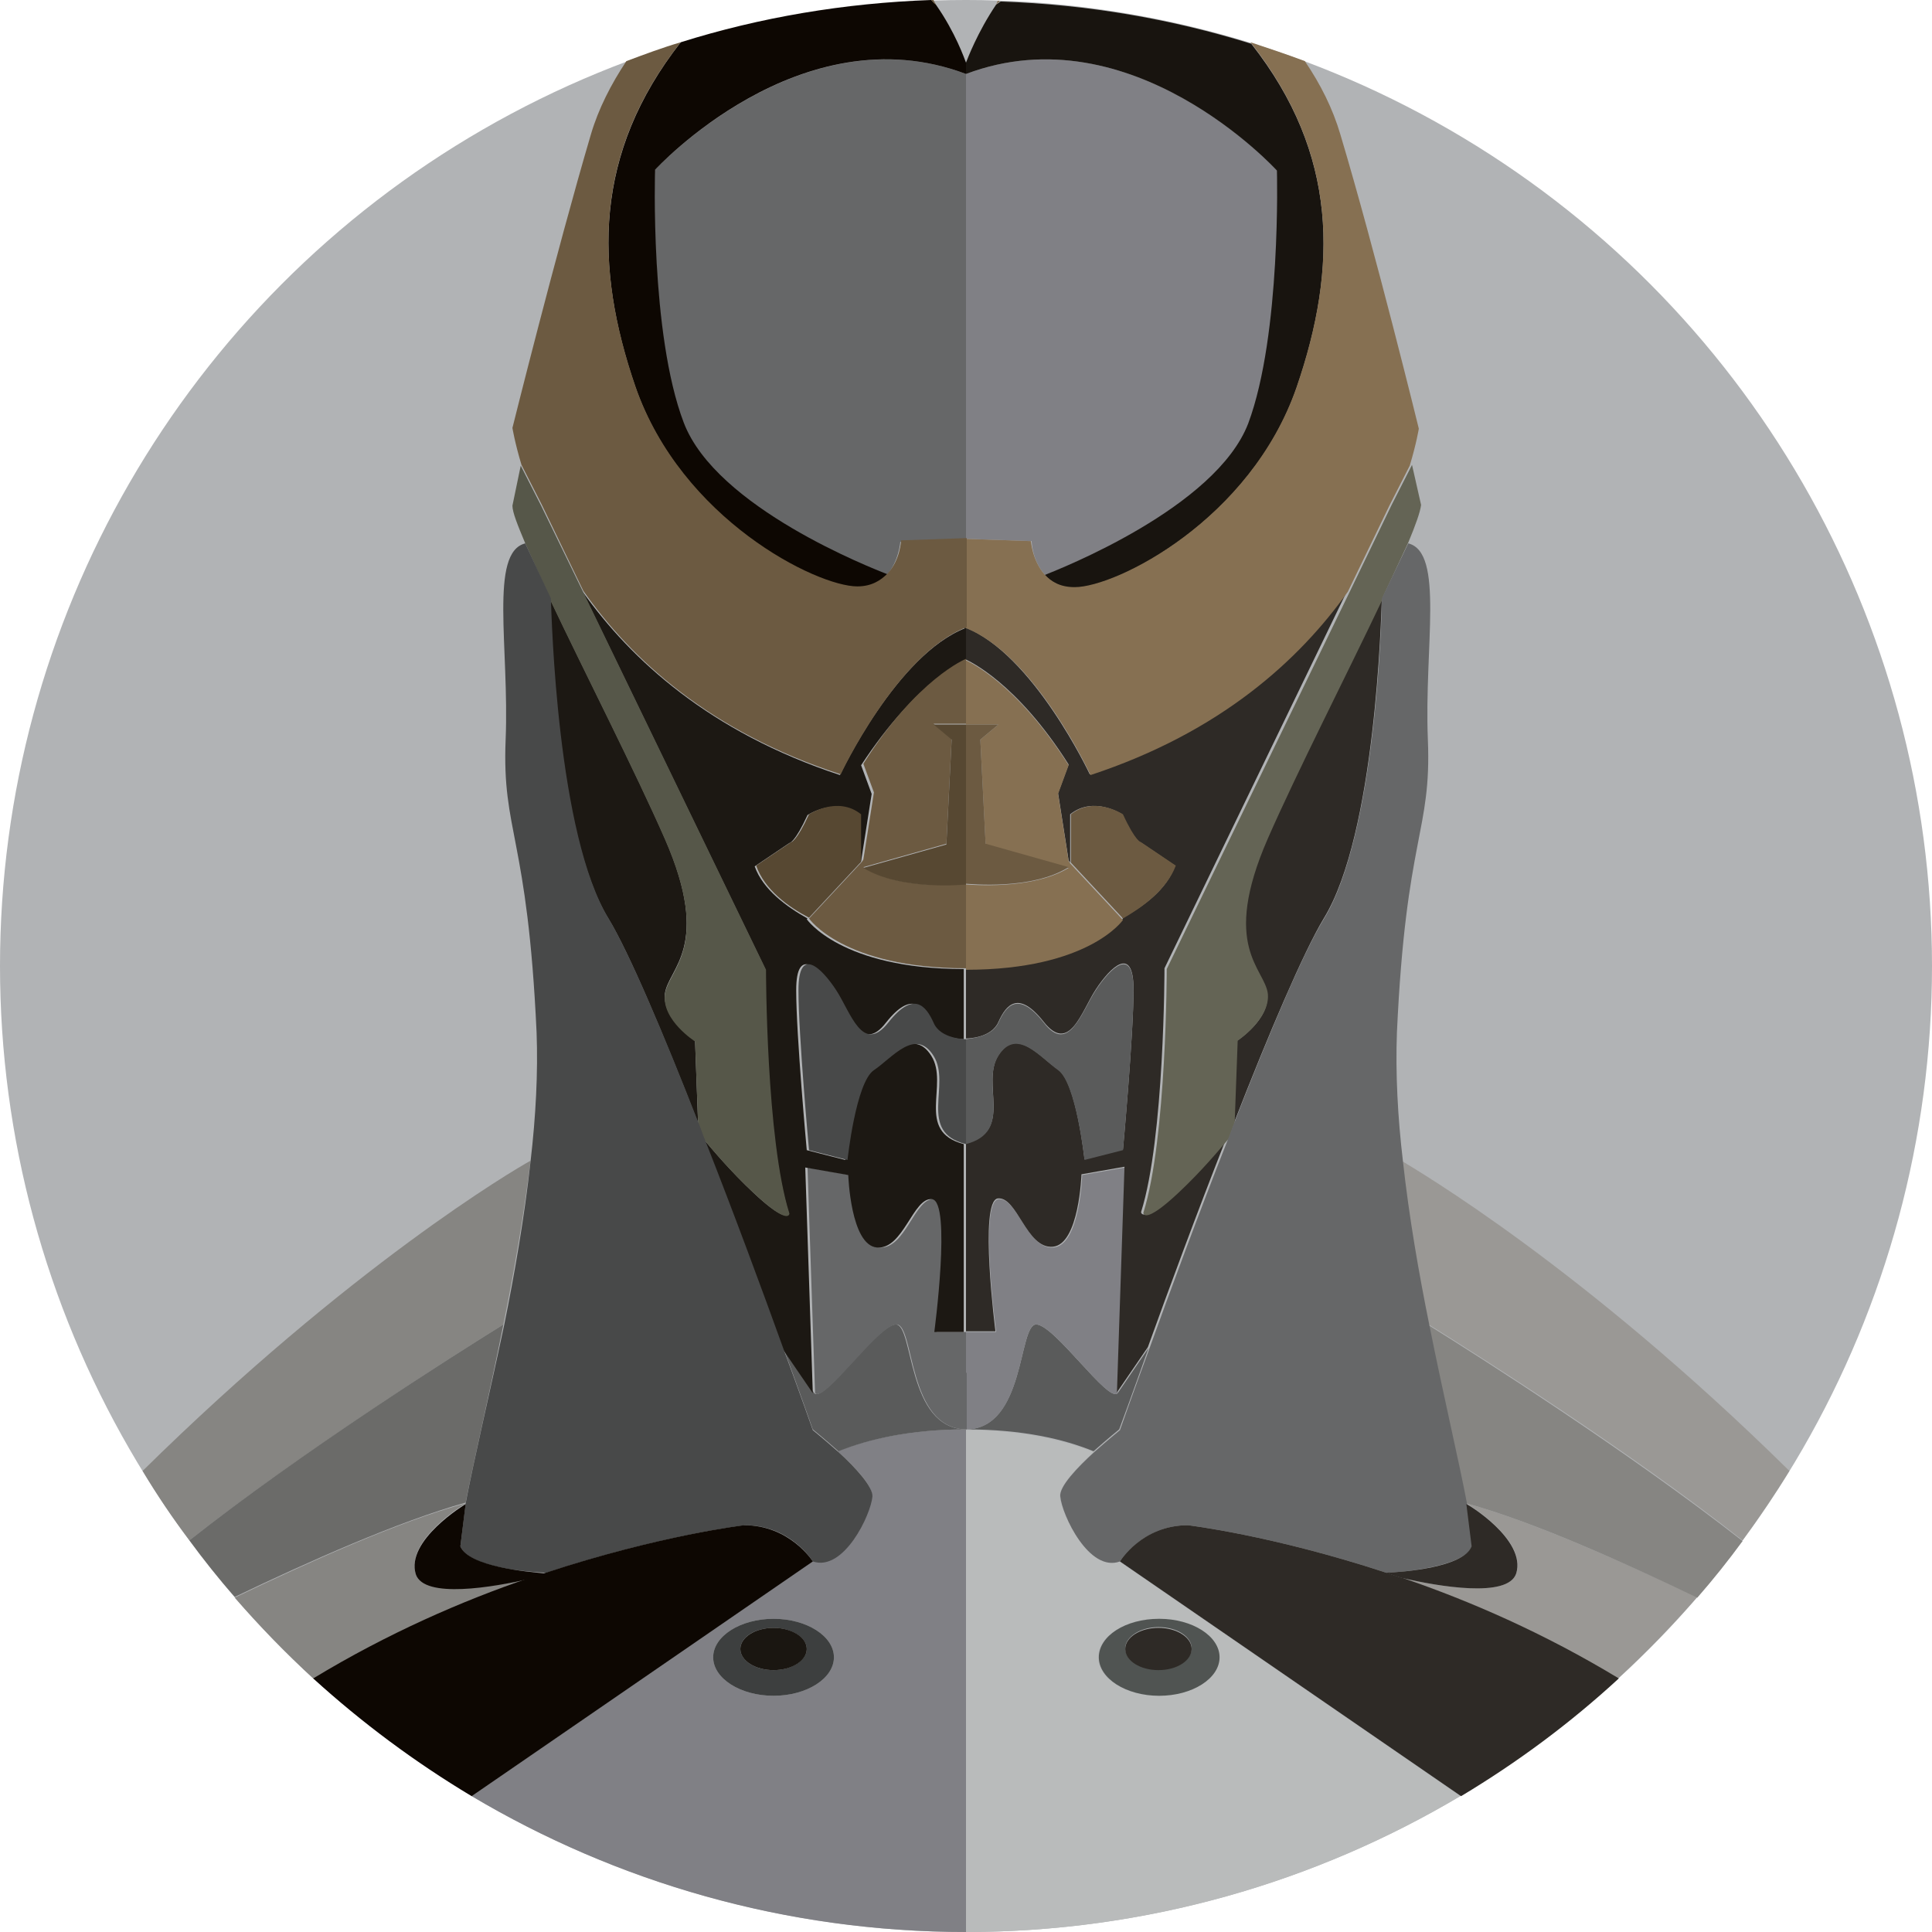 <svg xmlns="http://www.w3.org/2000/svg" width="256" height="256"><circle fill="#B1B3B5" cx="128" cy="128" r="128"/><path fill="#9A9895" d="M194.3 199.2s8.1 4.8 6.6 9.3c-1.1 3.3-10.3 1.7-15.1.6 8.8 3 18.7 7.3 28.6 13.3 3.7-3.4 7.2-7 10.5-10.8-9.9-4.6-21.8-10-30.6-12.4zm-5-23.7c6.9 4.3 26.5 16.7 41.6 28.6 2.2-3 4.3-6.1 6.2-9.2-27.5-27.1-49.3-39.8-51.4-41.1.9 7.3 2.2 14.8 3.6 21.7zm5 23.7z"/><path fill="#868582" d="M194.3 199.2c8.8 2.4 20.8 7.8 30.6 12.5 2.1-2.4 4.1-4.9 6-7.5-15.2-11.9-34.7-24.3-41.6-28.6 1.9 9.4 3.9 17.8 5 23.6z"/><path fill="#B9BBBB" d="M140.4 198.3c-.1-1.3 2.3-3.9 4.5-5.9-4-1.6-9.5-2.9-16.9-2.9V256c23.9 0 46.3-6.6 65.5-18l-45.2-31.1c-4 1.4-7.6-6.2-7.9-8.6zm21.1 21.3c0 2.8-3.6 5.1-8 5.1s-8-2.3-8-5.1 3.6-5.1 8-5.1c4.5 0 8 2.3 8 5.1z"/><path fill="#5A5B5B" d="M152.2 178.6l-4.1 6c-1.2 1.4-8.4-9.1-10.8-9.1-2.4 0-1.4 13.8-9.3 13.9 7.5 0 13 1.3 16.9 2.9 1.8-1.6 3.4-2.9 3.4-2.9s1.6-4.3 3.9-10.8z"/><path fill="#808085" d="M138.5 76.2c2-.8 22.7-8.8 27-20.1 4.5-11.8 3.8-33.5 3.8-33.5S150 1.5 128 9.8v61.6l8.7.3c0 .1.1 2.7 1.8 4.5zM128 181.9v7.5c7.9 0 6.9-13.9 9.3-13.9 2.4 0 9.6 10.5 10.8 9.1l1-29.9-5.7 1s-.3 9.3-3.8 9.6c-3.5.3-4.8-6.7-7.3-6.4-2.6.3-.3 17.6-.3 17.6h-4v5.4z"/><path fill="#18140F" d="M132 .6c-2.5 3.7-3.8 7.2-4 7.7v1.5c22-8.3 41.2 12.8 41.2 12.8s.6 21.7-3.8 33.5c-4.3 11.2-25 19.3-27 20.1.9.9 2.1 1.7 4 1.7 5.4 0 23.3-8.9 29.4-26.5 5.5-16 5.5-31-6-45.6C155.2 2.5 144.1.6 132.6.2c-.2.1-.4.3-.6.4-.1.1 0 .1 0 0z"/><path fill="#2E2A26" d="M183.1 79.4c-4.6 9.7-11.3 22.8-15.2 31.7-6.3 14.4-.4 17.2 0 20.6.4 3.4-4 6.2-4 6.2l-.4 10.9c4.6-11.8 9.2-22.6 11.9-27.1 6.9-11.2 7.6-40 7.7-42.3z"/><path fill="#2E2A26" d="M128 87.4c.4.2 6.7 3 13.6 13.9l-1.4 3.8 1.4 8.9.2.3v-6.4c3.1-2.5 6.9 0 6.9 0 1.7 3.7 2.4 3.7 2.4 3.7l4.6 3.1c-1.1 3.2-4.3 5.5-7 6.9l.1.1s-4.5 6.6-20.8 6.6v9.3c.4 0 3.4-.1 4.3-2.2 1-2.2 2.6-4.3 6 0s5-1.4 6.9-4.3c1.9-2.9 5-6 5 0s-1.4 21.2-1.4 21.2l-5.1 1.3s-1.1-10.3-3.5-11.9-5.5-5.7-7.9-1.9c-2.4 3.8 2.1 10-4.3 11.7v24.9h3.9s-2.2-17.2.3-17.6c2.6-.3 3.8 6.7 7.3 6.4 3.5-.3 3.8-9.6 3.8-9.6l5.7-1-1 29.9 4.1-6c2.7-7.5 6.5-17.8 10.4-27.7-1.1 1.4-3.5 4.2-6.7 7.2-4.6 4.3-4.6 2.6-4.6 2.6 3.1-9.8 3.1-32.3 3.1-32.3l24.2-50c-6.3 9-16.8 18.7-34.1 24.3 0 0-7.5-16-16.6-19.5v4.3h.2z"/><path fill="#867052" d="M131.9.7l.6-.6h-.3c-.1.3-.2.5-.3.6.1 0 0 0 0 0zm39.9 50.6c-6.1 17.6-23.9 26.5-29.4 26.5-1.9 0-3.1-.7-4-1.7-1.6-1.8-1.8-4.4-1.8-4.4l-8.7-.3v11.8c9.2 3.5 16.6 19.5 16.6 19.5 17.3-5.7 27.7-15.3 34.1-24.3l5.5-11.4 2.7-5.3c.9-3 1.2-4.9 1.2-4.9s-5.7-23.3-10.4-39c-1-3.4-2.6-6.6-4.7-9.7-2.4-.9-4.8-1.7-7.2-2.5 11.6 14.7 11.6 29.7 6.1 45.7z"/><path fill="#6C5A41" d="M155.8 114.7l-4.6-3.1s-.7 0-2.4-3.7c0 0-3.8-2.5-6.9 0v6.4l6.9 7.4c2.6-1.5 5.8-3.8 7-7z"/><path fill="#867052" d="M132.3 96l-2.4 2 .7 13.9 11 3.1c-4.9 3-13.2 2.2-13.6 2.2v11.3c16.3 0 20.8-6.6 20.8-6.6l-.1-.1-6.9-7.4-.2-.3-1.4-8.9 1.4-3.8c-6.9-10.9-13.2-13.7-13.6-13.9V96h4.3z"/><path fill="#6C5A41" d="M141.6 114.9l-11-3.1-.7-13.8 2.4-2H128v21.1c.4 0 8.7.9 13.6-2.2z"/><path fill="#646455" d="M154.6 128.4s0 22.5-3.1 32.3c0 0 0 1.7 4.6-2.6 3.2-3 5.5-5.8 6.7-7.2.3-.7.5-1.4.8-2.1l.4-10.9s4.3-2.9 4-6.2c-.4-3.4-6.3-6.2 0-20.6 3.9-8.9 10.6-22 15.2-31.7v-.2l3.4-7.3c1-2.4 1.6-4.1 1.7-5l-1.2-5.3-2.7 5.3-5.5 11.4-24.3 50.1z"/><path fill="#5A5B5B" d="M132.3 139.9c2.4-3.8 5.5.2 7.9 1.9s3.5 11.9 3.5 11.9l5.1-1.3s1.4-15.2 1.4-21.2-3.1-2.9-5 0-3.6 8.6-6.9 4.3c-3.4-4.3-5-2.2-6 0-.9 2-3.9 2.1-4.3 2.2v13.9c6.4-1.7 1.9-7.9 4.3-11.7z"/><path fill="#666768" d="M183.1 79.3v.2c0 2.3-.8 31.1-7.7 42.3-2.7 4.4-7.3 15.3-11.9 27.1-.3.7-.5 1.4-.8 2.1-3.9 9.9-7.7 20.2-10.4 27.7-2.4 6.5-3.9 10.8-3.9 10.8s-1.6 1.3-3.4 2.9c-2.2 2-4.7 4.6-4.5 5.9.2 2.4 3.8 10.1 7.9 8.6 0 0 3-4.8 9-4.8 0 0 11.1 1.3 26.3 6.3 2.4-.1 10.2-.8 11.4-3.5l-.7-5.6c-1.1-5.8-3.1-14.2-5-23.7-1.4-6.9-2.7-14.4-3.5-21.7-.7-5.9-1-11.7-.8-17.1 1.2-26.1 4.6-26.5 4.1-38.8s2.2-24.8-2.6-26l-3.5 7.3z"/><path fill="#2E2A26" d="M194.3 199.3l.7 5.6c-1.1 2.8-9 3.4-11.4 3.5.7.2 1.4.5 2.2.7 4.8 1.1 14 2.7 15.1-.6 1.4-4.5-6.6-9.3-6.6-9.2z"/><path fill="#2E2A26" d="M183.7 208.4c-15.2-5-26.3-6.3-26.3-6.3-6.1 0-9 4.8-9 4.8l45.2 31.1c7.5-4.5 14.5-9.7 20.9-15.6-9.9-6-19.8-10.3-28.6-13.3-.8-.2-1.5-.5-2.2-.7z"/><path fill="#505452" d="M145.6 219.6c0 2.8 3.6 5.1 8 5.1s8-2.3 8-5.1-3.6-5.1-8-5.1c-4.5 0-8 2.3-8 5.1zm7.9-4c2.5 0 4.4 1.3 4.4 2.8 0 1.6-2 2.8-4.4 2.8-2.5 0-4.4-1.3-4.4-2.8 0-1.5 2-2.8 4.4-2.8z"/><ellipse fill="#2E2A26" cx="153.5" cy="218.5" rx="4.4" ry="2.8"/><path fill="#868582" d="M61.7 199.2zm-6.6 9.3c-1.4-4.5 6.6-9.3 6.6-9.3-8.8 2.4-20.8 7.8-30.6 12.5 3.3 3.8 6.8 7.4 10.5 10.8 9.9-6 19.8-10.3 28.6-13.3-4.8 1-14 2.6-15.1-.7zm15.2-54.7c-2.2 1.2-23.9 14-51.4 41.1 1.9 3.2 4 6.3 6.2 9.2 15.2-11.9 34.7-24.3 41.6-28.6 1.4-6.9 2.7-14.4 3.6-21.7z"/><path fill="#6B6B69" d="M66.7 175.5c-6.9 4.3-26.5 16.7-41.6 28.6 1.9 2.6 3.9 5.1 6 7.5 9.8-4.7 21.7-10 30.6-12.5 1.1-5.7 3.1-14.1 5-23.6z"/><path fill="#808085" d="M128 189.4c-7.5 0-13 1.3-17 2.9 2.2 2 4.7 4.6 4.5 5.9-.2 2.4-3.8 10.1-7.9 8.6L62.5 238c19.2 11.4 41.6 18 65.5 18v-66.6zm-25.5 35.3c-4.4 0-8-2.3-8-5.1s3.6-5.1 8-5.1 8 2.3 8 5.1-3.6 5.1-8 5.1z"/><path fill="#5A5B5B" d="M118.7 175.5c-2.4 0-9.6 10.5-10.8 9.1l-4.1-6c2.4 6.5 3.9 10.8 3.9 10.8s1.6 1.3 3.4 2.9c4-1.6 9.5-2.9 17-2.9-8 0-7-13.9-9.4-13.9z"/><path fill="#666768" d="M128 8.4v1.4c-22-8.3-41.3 12.8-41.3 12.8s-.6 21.7 3.8 33.5c4.3 11.2 25 19.3 27 20.1 1.6-1.8 1.8-4.4 1.8-4.4l8.7-.3V8.4zm0 173.5v-5.4h-3.9s2.2-17.2-.3-17.6c-2.6-.3-3.8 6.7-7.3 6.4-3.5-.3-3.8-9.6-3.8-9.6l-5.7-1 1 29.9c1.2 1.4 8.4-9.1 10.8-9.1s1.4 13.9 9.3 13.9v-7.5z"/><path fill="#0D0702" d="M84.2 51.3c6.1 17.6 23.9 26.5 29.4 26.5 1.9 0 3.1-.7 4-1.7-2-.8-22.7-8.8-27-20.1-4.5-11.8-3.8-33.5-3.8-33.5S106 1.5 128 9.8V8.3c-.2-.5-1.4-4-4-7.7l-.6-.6c-11.5.4-22.7 2.3-33.2 5.6-11.5 14.7-11.5 29.7-6 45.7z"/><path fill="#1C1813" d="M88.1 131.7c.4-3.4 6.3-6.2 0-20.6-3.9-8.9-10.6-22-15.2-31.7 0 2.3.8 31.1 7.7 42.3 2.7 4.4 7.3 15.3 11.9 27.1l-.4-10.9s-4.3-2.8-4-6.2z"/><path fill="#1C1813" d="M101.4 128.4s0 22.5 3.1 32.3c0 0 0 1.7-4.6-2.6-3.2-3-5.5-5.8-6.7-7.2 3.9 9.9 7.7 20.2 10.4 27.7l4.1 6-1-29.9 5.7 1s.3 9.3 3.8 9.6c3.5.3 4.8-6.7 7.3-6.4 2.6.3.3 17.6.3 17.6h3.9v-24.9c-6.5-1.7-1.9-7.9-4.3-11.7s-5.5.2-7.9 1.9-3.5 11.9-3.5 11.9l-5.1-1.3s-1.4-15.2-1.4-21.2 3.1-2.9 5 0 3.6 8.6 6.9 4.3c3.4-4.3 5-2.2 6 0s4.3 2.2 4.3 2.2v-9.3c-16.3 0-20.8-6.6-20.8-6.6l.1-.1c-2.7-1.5-5.9-3.8-7-6.9l4.6-3.1s.7 0 2.4-3.7c0 0 3.8-2.5 6.9 0v6.4l.2-.3 1.4-8.9-1.4-3.8c7.5-11.4 13.9-14 13.9-14v-4.2c-9.2 3.5-16.7 19.5-16.7 19.5C94 97 83.6 87.4 77.2 78.4l24.2 50z"/><path fill="#6C5A41" d="M67.9 56.7s.3 1.9 1.2 4.9l2.7 5.3 5.5 11.4c6.3 9 16.8 18.7 34.1 24.3 0 0 7.5-16 16.7-19.5V71.3l-8.7.3s-.1 2.6-1.8 4.4c-.9.9-2.1 1.7-4 1.7-5.4 0-23.3-8.9-29.4-26.5-5.5-16-5.5-31 6-45.6-2.4.7-4.8 1.6-7.2 2.5-2 3-3.7 6.3-4.7 9.7-4.6 15.6-10.4 38.9-10.4 38.9zM124 .6c0-.1-.2-.3-.3-.6h-.3c.2.3.4.5.6.6.1.1 0 .1 0 0z"/><path fill="#574832" d="M114.1 107.9c-3.1-2.5-6.9 0-6.9 0-1.7 3.7-2.4 3.7-2.4 3.7l-4.6 3.1c1.1 3.2 4.3 5.5 7 6.9l6.9-7.4v-6.3z"/><path fill="#6C5A41" d="M128 117.1s-8.6 1-13.6-2.2l11-3.1.7-13.9-2.4-2h4.3v-8.6s-6.5 2.6-13.6 13.9l1.4 3.8-1.4 8.9-.2.3-6.9 7.4-.1.1s4.5 6.6 20.8 6.6v-11.2z"/><path fill="#574832" d="M128 96h-4.3l2.4 2-.7 13.9-11 3.1c5 3.1 13.6 2.2 13.6 2.2V96z"/><path fill="#565749" d="M72.9 79.3v.2c4.6 9.7 11.3 22.8 15.2 31.7 6.3 14.4.4 17.2 0 20.6-.4 3.4 4 6.2 4 6.2l.4 10.9c.3.7.5 1.4.8 2.1 1.1 1.4 3.5 4.2 6.7 7.2 4.6 4.3 4.6 2.6 4.6 2.6-3.1-9.8-3.1-32.3-3.1-32.3l-24.2-50L71.7 67 69 61.7 67.9 67c0 .9.7 2.6 1.7 5l3.3 7.3z"/><path fill="#484949" d="M128 137.7s-3.4 0-4.3-2.2c-1-2.2-2.6-4.3-6 0s-5-1.4-6.9-4.3c-1.9-2.9-5-6-5 0s1.4 21.2 1.4 21.2l5.1 1.3s1.1-10.3 3.5-11.9 5.5-5.7 7.9-1.9-2.2 10.1 4.3 11.7v-13.9zm-66.3 61.5s0 .1 0 0l-.7 5.7c1.1 2.8 9 3.4 11.4 3.5 15.2-5 26.3-6.3 26.3-6.3 6.1 0 9 4.8 9 4.8 4.1 1.4 7.7-6.2 7.9-8.6.1-1.3-2.3-3.9-4.5-5.9-1.8-1.6-3.4-2.9-3.4-2.9s-1.5-4.3-3.9-10.8c-2.7-7.5-6.5-17.8-10.4-27.7-.3-.7-.5-1.4-.8-2.1-4.6-11.8-9.2-22.6-11.9-27.1-6.9-11.2-7.6-40-7.7-42.3v-.2L69.6 72c-4.8 1.2-2.1 13.8-2.6 26-.5 12.3 2.9 12.7 4.1 38.8.2 5.3-.1 11.1-.8 17.1-.8 7.3-2.1 14.8-3.5 21.7-2 9.4-4 17.8-5.1 23.6z"/><path fill="#0D0702" d="M61 204.9l.7-5.6s-8 4.8-6.6 9.3c1.1 3.3 10.3 1.7 15.1.6.7-.3 1.5-.5 2.2-.7-2.4-.2-10.3-.9-11.4-3.6z"/><path fill="#0D0702" d="M98.6 202.1s-11.1 1.3-26.3 6.3c-.7.2-1.4.5-2.2.7-8.8 3-18.7 7.3-28.6 13.3 6.5 5.9 13.5 11.1 21 15.6l45.2-31.1s-3-4.8-9.1-4.8z"/><path fill="#3D3F3F" d="M102.5 214.5c-4.4 0-8 2.3-8 5.1s3.6 5.1 8 5.1 8-2.3 8-5.1-3.6-5.1-8-5.1zm0 6.8c-2.5 0-4.4-1.3-4.4-2.8 0-1.6 2-2.8 4.4-2.8s4.4 1.3 4.4 2.8c0 1.5-2 2.8-4.4 2.8z"/><ellipse fill="#1A1611" cx="102.5" cy="218.5" rx="4.4" ry="2.8"/></svg>